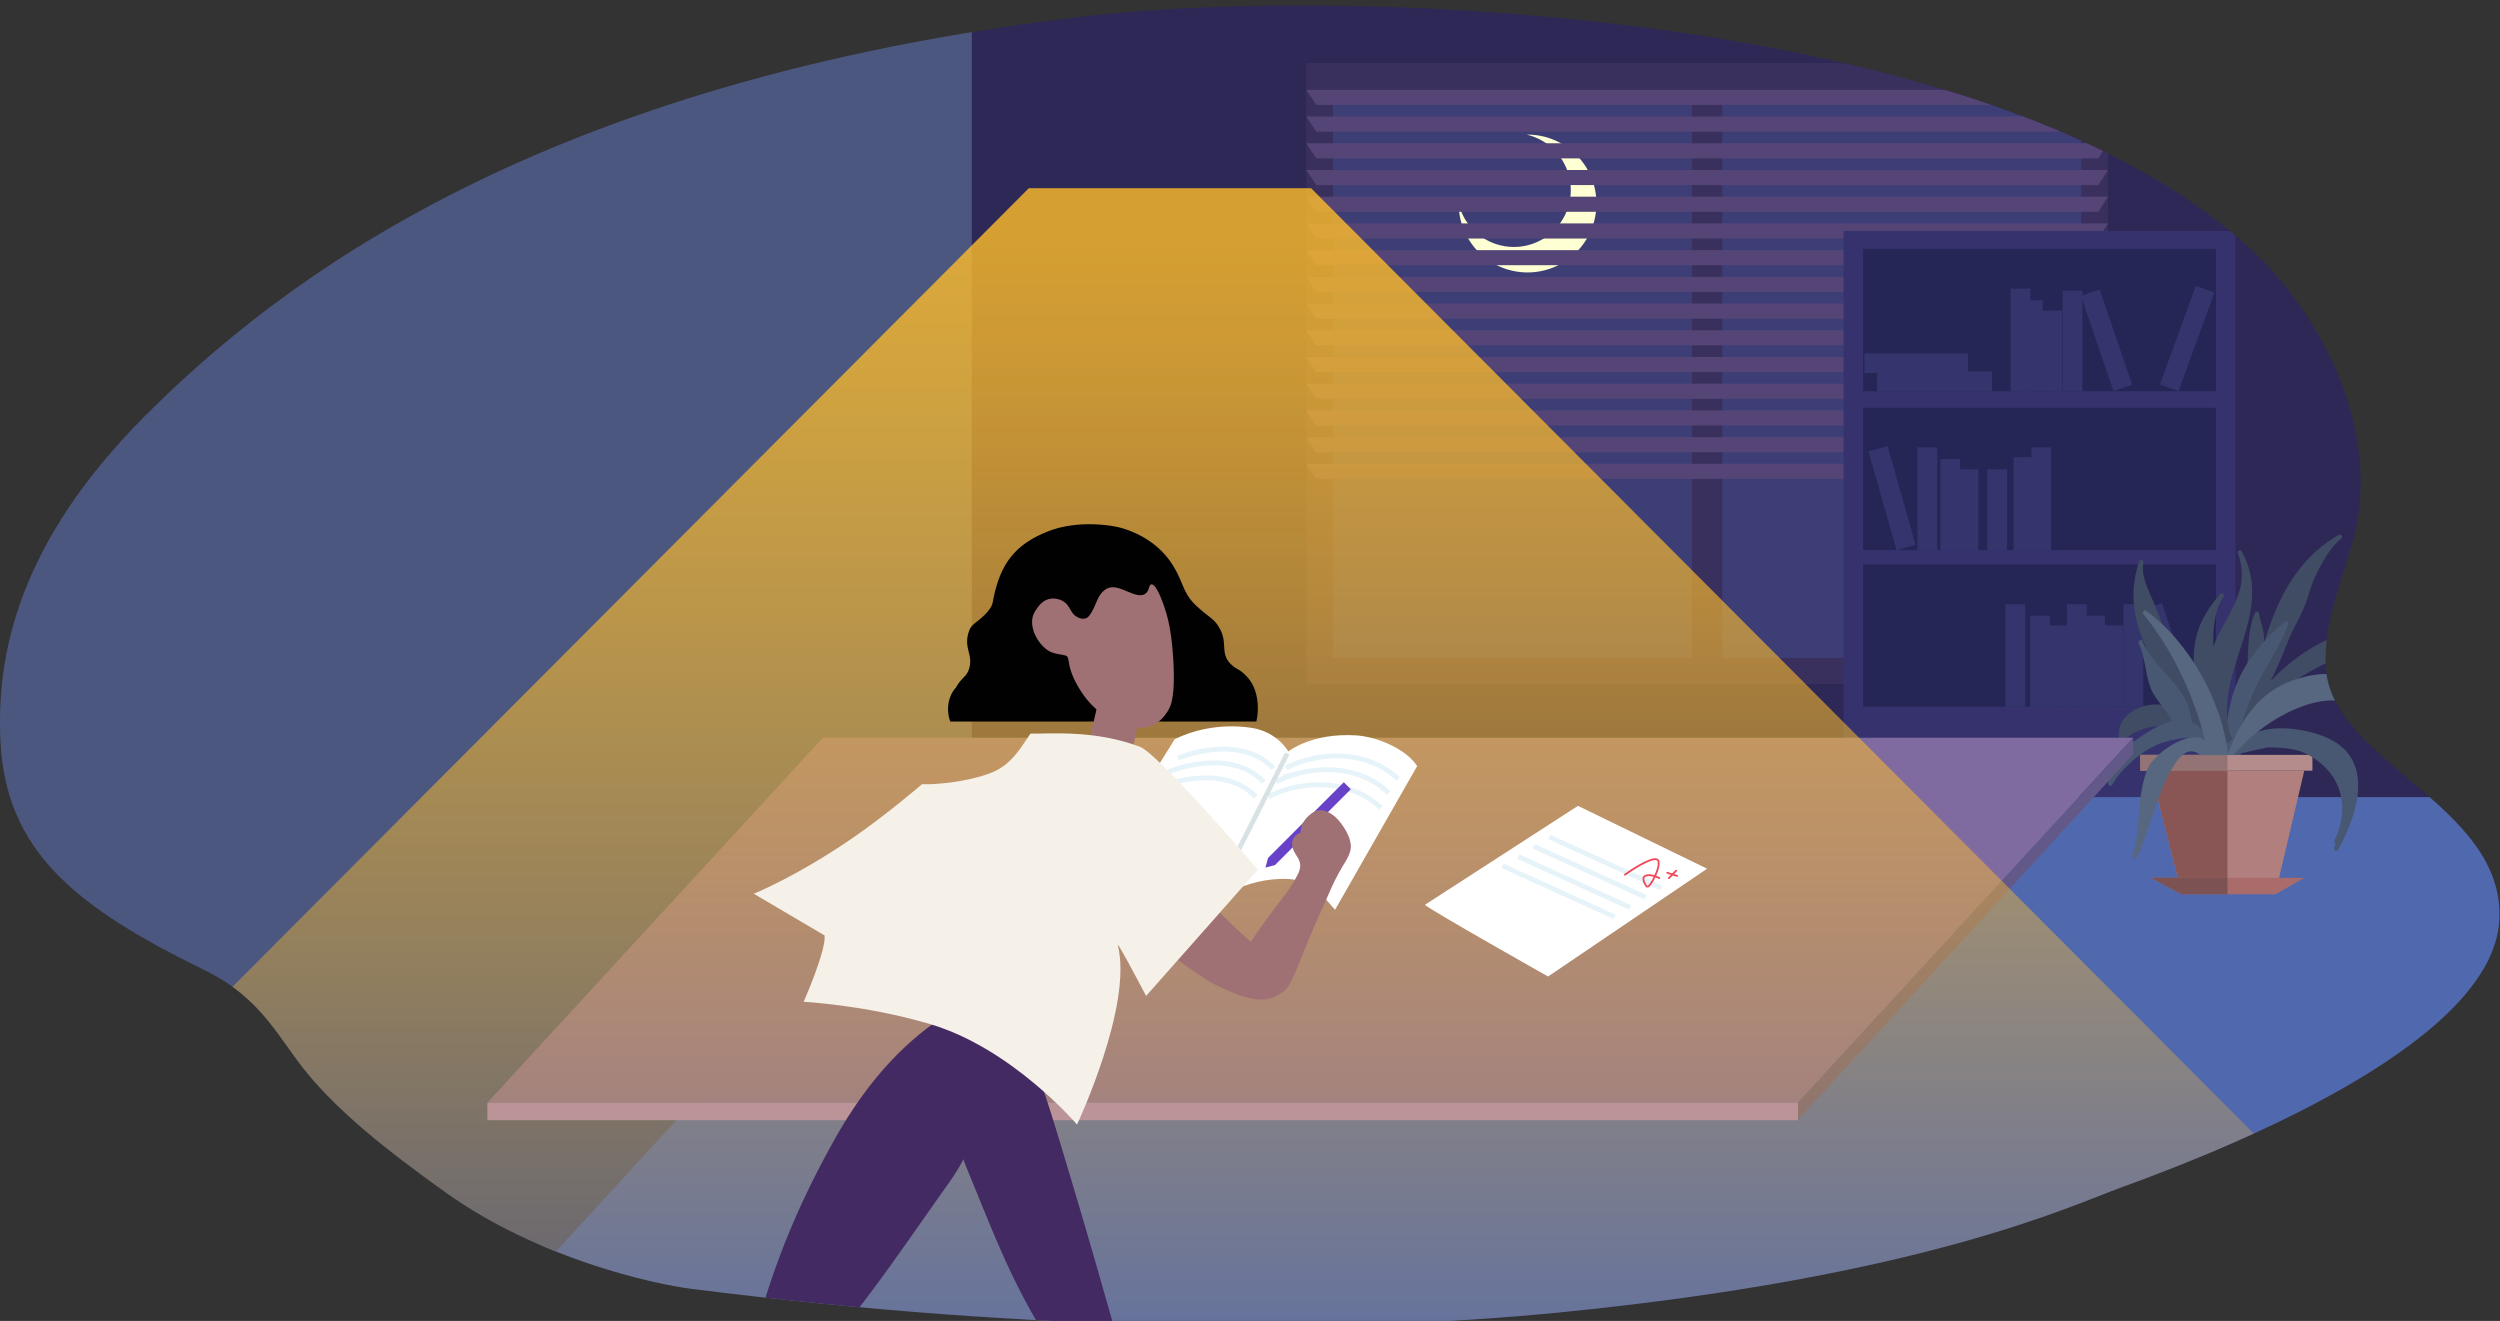 <svg id="Layer_1" data-name="Layer 1" xmlns="http://www.w3.org/2000/svg" xmlns:xlink="http://www.w3.org/1999/xlink" viewBox="0 0 2061 1089"><rect x="0" y="0" width="2061" height="1089" fill="#333333" stroke="none"/><defs><style>.cls-1,.cls-27,.cls-28,.cls-34{fill:none;}.cls-2{clip-path:url(#clip-path);}.cls-3{fill:#2d2856;}.cls-4{fill:#3a305e;}.cls-5{fill:#3e3e77;}.cls-6{fill:#feffd2;}.cls-7{fill:#554577;}.cls-8{fill:#35326d;}.cls-9{fill:#252556;}.cls-10{fill:#35356d;}.cls-11{fill:#5068ad;}.cls-12{fill:#b27f7f;}.cls-13{fill:#b58c8c;}.cls-14{fill:#895555;}.cls-15{fill:#937373;}.cls-16{fill:#aa6b6b;}.cls-17{fill:#7c5252;}.cls-18{fill:#3f4c64;}.cls-19{fill:#485872;}.cls-20{fill:#57677f;}.cls-21{fill:#4c577f;}.cls-22{fill:#7f6ba0;}.cls-23{fill:#a184c3;}.cls-24{fill:#635989;}.cls-25{opacity:0.8;fill:url(#linear-gradient);}.cls-26{fill:#fff;}.cls-27{stroke:#e6f3f9;}.cls-27,.cls-28{stroke-miterlimit:10;stroke-width:4px;}.cls-28{stroke:#d8e2e5;}.cls-29{fill:#6841c9;}.cls-30{fill:#010101;}.cls-31{fill:#a07174;}.cls-32{fill:#432a63;}.cls-33{fill:#f5f0e8;}.cls-34{stroke:#f24657;stroke-linecap:round;stroke-linejoin:round;stroke-width:1.5px;}</style><clipPath id="clip-path"><path class="cls-1" d="M892.83,13.61c-448.5,52.88-662.13,218.19-773,329C14.27,448.23-3.1,540.91.41,611.24,4.9,701.41,61.5,747.45,169,800c47.34,23.14,61,56.68,84.46,85,25.68,31.09,63.24,62.05,115,98.81,76,54,170.22,74.72,201.4,78.68,283.49,36,532.84,37.54,715.62,19.51,300.17-29.6,422.94-88.51,463-103,102.68-37.13,306-122,311.89-219.89,5.83-96.88-143.1-131.68-143.1-212.78,0-25.87,2.26-35.35,21-95.62,26.06-83.67-16.15-176.2-69.39-231.95C1669.42,10,1122-13.42,892.83,13.61Z"/></clipPath><linearGradient id="linear-gradient" x1="964.5" y1="1241.26" x2="964.5" y2="130.48" gradientUnits="userSpaceOnUse"><stop offset="0" stop-color="#ffbd29" stop-opacity="0"/><stop offset="0.15" stop-color="#ffbd29" stop-opacity="0.18"/><stop offset="0.44" stop-color="#ffbd29" stop-opacity="0.53"/><stop offset="0.67" stop-color="#ffbd29" stop-opacity="0.78"/><stop offset="0.85" stop-color="#ffbd29" stop-opacity="0.94"/><stop offset="0.94" stop-color="#ffbd29"/></linearGradient></defs><title>bully - school scene [Recovered]</title><path class="cls-1" d="M956.87,16.07c-448.5,52.88-662.13,218.18-773,329C78.31,450.69,60.94,543.36,64.45,613.7,68.94,703.87,125.54,749.91,233,802.47c47.34,23.15,61,56.68,84.46,85,25.68,31.08,63.24,62,115,98.81,76,54,170.23,74.72,201.4,78.67,283.49,36,532.84,37.55,715.62,19.52,300.17-29.6,422.94-88.51,463-103,102.68-37.14,306-122,311.89-219.89,5.83-96.89-143.1-131.69-143.1-212.78,0-25.88,2.26-35.35,21-95.62,26.06-83.67-16.15-176.2-69.39-231.95C1733.46,12.4,1186.08-11,956.87,16.07Z"/><g class="cls-2"><rect class="cls-3" x="801.15" y="-254.64" width="1273.81" height="912.43"/><rect class="cls-4" x="1076.86" y="52.07" width="660.96" height="511.78"/><rect class="cls-5" x="1098.97" y="77.11" width="295.79" height="465.34"/><rect class="cls-5" x="1419.92" y="77.11" width="295.79" height="465.34"/><path class="cls-6" d="M1259.34,111h-.82a46.88,46.88,0,1,1-56,56.8A56.8,56.8,0,1,0,1259.34,111Z"/><polygon class="cls-7" points="1729.85 86.52 1085.2 86.52 1076.86 74.07 1737.82 74.07 1729.85 86.52"/><polygon class="cls-7" points="1729.85 108.54 1085.2 108.54 1076.86 96.09 1737.82 96.09 1729.85 108.54"/><polygon class="cls-7" points="1729.85 130.56 1085.2 130.56 1076.86 118.12 1737.82 118.12 1729.85 130.56"/><polygon class="cls-7" points="1729.85 152.58 1085.2 152.58 1076.86 140.14 1737.82 140.14 1729.85 152.58"/><polygon class="cls-7" points="1729.85 174.6 1085.2 174.6 1076.86 162.16 1737.82 162.16 1729.85 174.6"/><polygon class="cls-7" points="1729.85 196.63 1085.2 196.63 1076.86 184.18 1737.82 184.18 1729.85 196.63"/><polygon class="cls-7" points="1729.85 218.65 1085.2 218.65 1076.86 206.21 1737.82 206.21 1729.85 218.65"/><polygon class="cls-7" points="1729.85 240.67 1085.2 240.67 1076.86 228.23 1737.82 228.23 1729.85 240.67"/><polygon class="cls-7" points="1729.85 262.69 1085.2 262.69 1076.86 250.25 1737.82 250.25 1729.85 262.69"/><polygon class="cls-7" points="1729.85 284.71 1085.2 284.71 1076.86 272.27 1737.82 272.27 1729.85 284.71"/><polygon class="cls-7" points="1729.85 306.74 1085.2 306.74 1076.86 294.29 1737.82 294.29 1729.85 306.74"/><polygon class="cls-7" points="1729.85 328.76 1085.2 328.76 1076.86 316.31 1737.82 316.31 1729.85 328.76"/><polygon class="cls-7" points="1729.85 350.78 1085.2 350.78 1076.86 338.34 1737.82 338.34 1729.85 350.78"/><polygon class="cls-7" points="1729.85 372.8 1085.2 372.8 1076.86 360.36 1737.82 360.36 1729.85 372.8"/><polygon class="cls-7" points="1729.85 394.82 1085.2 394.82 1076.86 382.38 1737.82 382.38 1729.85 394.82"/><rect class="cls-8" x="1519.85" y="190.4" width="323.04" height="503.51"/><rect class="cls-9" x="1535.89" y="205.23" width="290.97" height="117.3"/><rect class="cls-9" x="1535.89" y="336.17" width="290.97" height="117.3"/><rect class="cls-9" x="1535.89" y="465.41" width="290.97" height="117.3"/><rect class="cls-10" x="1657.48" y="237.91" width="16.28" height="84.62"/><rect class="cls-10" x="1586.73" y="267.01" width="16.28" height="94.76" transform="translate(1280.48 1909.26) rotate(-90)"/><rect class="cls-10" x="1571.65" y="256.73" width="16.28" height="85.43" transform="translate(1280.34 1879.23) rotate(-90)"/><rect class="cls-10" x="1700.42" y="239.66" width="16.28" height="82.88"/><rect class="cls-10" x="1794.91" y="235.98" width="16.28" height="86.37" transform="translate(204.42 -600.21) rotate(20.01)"/><rect class="cls-10" x="1728.53" y="239.25" width="16.28" height="82.88" transform="translate(2.33 575.42) rotate(-18.83)"/><rect class="cls-10" x="1683.8" y="256.09" width="16.28" height="66.44"/><rect class="cls-10" x="1667.78" y="247.58" width="16.28" height="74.96"/><rect class="cls-10" x="1653.32" y="498.09" width="16.28" height="84.62"/><rect class="cls-10" x="1673.64" y="507.51" width="16.28" height="75.21"/><rect class="cls-10" x="1689.93" y="515.58" width="16.28" height="67.13"/><rect class="cls-10" x="1704" y="498.09" width="16.28" height="84.62"/><rect class="cls-10" x="1719" y="507.51" width="16.28" height="75.21"/><rect class="cls-10" x="1734.33" y="515.58" width="16.28" height="67.13"/><rect class="cls-10" x="1750.61" y="498.09" width="16.28" height="84.62"/><rect class="cls-10" x="1780.11" y="497.73" width="16.28" height="84.62" transform="translate(-78.6 605.94) rotate(-18.83)"/><rect class="cls-10" x="1580.74" y="368.85" width="16.28" height="84.62"/><rect class="cls-10" x="1599.69" y="378.46" width="16.28" height="75.01"/><rect class="cls-10" x="1614.64" y="386.8" width="16.28" height="66.67"/><rect class="cls-10" x="1638.35" y="386.8" width="16.28" height="66.67"/><rect class="cls-10" x="1659.98" y="376.91" width="16.28" height="76.56"/><rect class="cls-10" x="1674.66" y="368.85" width="16.28" height="84.62"/><rect class="cls-10" x="1551.64" y="368.23" width="16.28" height="84.62" transform="translate(-52.85 440.31) rotate(-15.8)"/><polygon class="cls-11" points="1134.38 1815.59 -269.25 1815.59 783.51 657.15 2187.14 657.15 1134.38 1815.59"/><polygon class="cls-12" points="1876.02 735.7 1798.41 735.7 1773.01 635.34 1899.65 635.34 1876.02 735.7"/><rect class="cls-13" x="1764.54" y="622.3" width="141.81" height="13.05"/><polygon class="cls-14" points="1836.33 635.34 1773.01 635.34 1798.41 735.7 1836.33 735.7 1836.33 635.34"/><rect class="cls-15" x="1764.54" y="622.3" width="71.79" height="13.05"/><polygon class="cls-16" points="1876.02 737.21 1798.41 737.21 1773.01 723.66 1899.65 723.66 1876.02 737.21"/><polygon class="cls-17" points="1836.33 723.66 1773.01 723.66 1798.41 737.21 1836.33 737.21 1836.33 723.66"/><path class="cls-18" d="M1830.32,489.71a106,106,0,0,0-14.72,21.46,69.4,69.4,0,0,0-6.65,23.47c-2.31,21.46,5.16,41.7,10,62.26.34,1.47.65,3,.95,4.43q-2.5-6.15-5-12.28-6.69-16-13.77-31.89c-4.72-10.59-9.87-21-14.32-31.73-4.26-10.25-7.83-20.8-12.24-31-4.07-9.41-9.42-19.94-7.55-30.51a1.8,1.8,0,0,0-3.47-1,86.59,86.59,0,0,0-4.7,30.57,98.05,98.05,0,0,0,5.52,28.25,204.28,204.28,0,0,0,12.1,27.38,297.39,297.39,0,0,0,15.35,27.32,104.86,104.86,0,0,0,10.46,13.3c-2.34-1.42-4.75-2.72-7.21-3.9a54.79,54.79,0,0,0-11.38-4.33c-12.21-2.77-27.87,2.49-34.37,13.56a20.5,20.5,0,0,0-2,15.11,1.82,1.82,0,0,0,3,.8c11.18-11,26.71-13.78,41.84-12,5.42.63,11,3,15.92,5.3a49.88,49.88,0,0,1,7.89,4.47,18,18,0,0,1,2.6,2.19,1.89,1.89,0,0,0,1.46,2.14l.17.38a1.86,1.86,0,0,0,2.66,1,1.58,1.58,0,0,0,.76-.65,1.52,1.52,0,0,0,.35-.45,1.56,1.56,0,0,0,.78-2c-.18-.54-.38-1.06-.58-1.57a1.9,1.9,0,0,0,.58-1.67q-.46-3.21-1.09-6.39a268.65,268.65,0,0,0,1.81-51.21c-.87-16.67-2.49-34.7,3.46-50.67a35.64,35.64,0,0,1,4.27-8C1834.32,490.23,1831.64,488.16,1830.32,489.71Z"/><path class="cls-18" d="M1977.19,519.94c-5.2-.07-10.18-1.82-15.39-1.8a108.86,108.86,0,0,0-16.32,1.53,106.64,106.64,0,0,0-30.09,9.32c-16.33,7.9-31.09,19.55-43.73,32.67,3.13-5.95,5.94-12.06,8.58-18.23,2-4.76,4-9.57,5.85-14.39a167.85,167.85,0,0,1,7.23-15.36,156.9,156.9,0,0,0,7.14-15.27c2-5.23,3.4-10.66,5.31-15.92a123.88,123.88,0,0,1,10.09-20.83c3.91-6.53,8.46-13,14.37-17.83,1.62-1.34-.45-3.8-2.18-2.83-15.58,8.73-28.34,21.38-38.19,36.19s-16.72,31.61-21.95,48.6c-.43,1.4-.84,2.81-1.24,4.21a54.17,54.17,0,0,0-1.38-12.1c-1-4.17-2.4-8.22-3-12.47-.27-2-2.91-1.43-3.47,0-6.16,15.48-5.18,32.13-6.3,48.44-.93,13.59-4.69,26.73-6.88,40.11a1.87,1.87,0,0,0-.16,1c-.21,1.36-.41,2.72-.58,4.08l-.12.3a1.52,1.52,0,0,0-.06,1.14c-.07.61-.14,1.21-.2,1.82a1.67,1.67,0,0,0-.1,1.15c0,.23,0,.46-.07.69-.19,2.31,3.41,2.29,3.6,0,0-.24,0-.48.07-.72l0,0c0,.73-.07,1.46-.09,2.2,0,2.32,3.55,2.31,3.6,0a79.63,79.63,0,0,1,.62-8.05c1.44-1.78,3-3.5,4.46-5.22,3.28-3.77,6.55-7.51,10.1-11a157.21,157.21,0,0,1,23.17-18.87A219,219,0,0,1,1916,547.49c10.12-5,20.42-10.08,31.13-13.71,5-1.71,9.79-4.14,14.68-6.19s10.08-4.19,15.39-4.05C1979.51,523.57,1979.51,520,1977.19,519.94Z"/><path class="cls-19" d="M1935.61,621c-8.2-10.39-21.94-15.56-34.49-18.27-13.22-2.85-28-3.66-40.95,1-7,2.55-13.28,7.11-16.72,13.86a1.8,1.8,0,0,0-.21.84l-1.88.47c2.76-8.3,5-16.76,7.63-25.11a195.6,195.6,0,0,1,10.48-26.76c8.6-17.86,20.29-34.14,27.23-52.81.68-1.84-1.77-2.8-3-1.75-12.83,10.91-24.57,23.26-33.11,37.87-7.93,13.57-12.42,28.67-14.5,44.2a178.83,178.83,0,0,0-1.46,20,1.83,1.83,0,0,0-1.69,3,4.55,4.55,0,0,1,1.7,2.45c.28,2,3.49,1.49,3.53-.45a2,2,0,0,0,1.88.56,1.83,1.83,0,0,0,2.2,2.22l1-.25a1.94,1.94,0,0,0,.15.36h3.25A6.81,6.81,0,0,1,1848,621q9.39-2.28,18.85-4.25l2.46-.5c3.62-.09,7.24,0,10.81.29,5.87.42,12,1.18,17.5,3.32a58.05,58.05,0,0,1,20.46,14,46.92,46.92,0,0,1,12.61,27.49c1.12,10.94-1.5,22-6.21,31.83a1.89,1.89,0,0,0,.91,2.53c-.35,1.11-.71,2.21-1.09,3.3-.67,2,2.33,3.17,3.29,1.39,6.77-12.53,12.59-25.91,15.26-40C1945.39,646.83,1944.48,632.25,1935.61,621Z"/><path class="cls-18" d="M1853.41,512.78c2.3-9.45,3.72-19.2,3.18-28.94a68.27,68.27,0,0,0-8.5-29.23c-1-1.76-4-.56-3.29,1.38a48.86,48.86,0,0,1,2.6,26.34c-1.53,8.06-5.07,15.55-8.86,22.77-4,7.63-8.36,15.07-11.85,23a74.28,74.28,0,0,0-6.6,30c-.06,18.5,7,36.06,12.47,53.43a1.83,1.83,0,0,0,2.71,1c1.91.07,3.51-1.59,4.54-3.09a1.8,1.8,0,0,0-.65-2.46h0C1828.72,574.91,1846,543.49,1853.41,512.78Z"/><path class="cls-19" d="M1819.16,608c-2.77-5.46-6.76-10.35-12.26-12.86a53.07,53.07,0,0,0-5.62-18.75A83.33,83.33,0,0,0,1790,560.47c-8.41-9.75-17.73-18.79-23.18-30.61-.19-.42-.37-.84-.57-1.26-1-2.13-4-.27-3.11,1.81.18.42.37.83.56,1.25,4.77,11.08,5,23.59,9.07,34.93,3.77,10.53,13.22,17.7,17.67,27.82A58.22,58.22,0,0,0,1781,598a111.22,111.22,0,0,0-20.38,12.39,70.94,70.94,0,0,0-17,17.66,32.79,32.79,0,0,0-5.56,18c0,1.71,2.52,2.56,3.36.91,3.82-7.53,10-13.78,16.25-19.3a82.37,82.37,0,0,1,21.06-13.91c5.46-2.37,11.76-3.61,17.58-4.66a49.82,49.82,0,0,1,9.74-.91c1.66,0,4.39.24,5.14,1.53a1.68,1.68,0,0,0,1.2.84c.23.2.48.38.7.6a1.8,1.8,0,0,0,3.07-1.26C1817.3,611.73,1820.18,610,1819.16,608Z"/><path class="cls-20" d="M1952.41,572.61c-7.81-10.88-19.83-16.52-33.08-16.94-8.3-.26-16.7,1.41-24.62,3.76a79,79,0,0,0-21.45,10c-12.63,8.47-21.92,20.78-28.76,34.21a167,167,0,0,0-7.62,17.66c-4.88-35.8-21.44-70.65-45.44-97.55a142.75,142.75,0,0,0-22.2-20.2c-1.77-1.29-3.38,1.37-2.18,2.83,12.64,15.32,23,32.5,31.51,50.38a275.26,275.26,0,0,1,19.36,54.09,10.32,10.32,0,0,0-2-1.52c-4.14-2.46-9.48-1.69-13.85-.4a55.8,55.8,0,0,0-15.77,8,57.17,57.17,0,0,0-12.41,11.33c-3,3.82-4.6,8.33-6,13a117.3,117.3,0,0,0-3.72,20.88c-1.54,14.51-1.69,29.38-6.28,43.37a1.8,1.8,0,0,0,3,1.75c1.83-2.06,2.9-4.74,4-7.26,1.61-3.84,3-7.8,4.3-11.74,3.54-10.4,6.87-20.87,10.73-31.16,3.66-9.75,7.68-19.68,13.66-28.27a27.47,27.47,0,0,1,7.71-7.85,9.37,9.37,0,0,1,8-1.12,14,14,0,0,1,4.57,2.66h27.6A118,118,0,0,1,1862,602.68a136.77,136.77,0,0,1,31.86-18.77c10.35-4.26,21.66-7.2,32.93-6.24a34.42,34.42,0,0,1,25.54,14.45c4.51,6.38,7,13.9,8.65,21.48.42,2,3.66,1.54,3.53-.48C1963.66,599.06,1960.77,584.26,1952.41,572.61Z"/><polygon class="cls-21" points="801.15 657.93 -269.25 1825.04 -269.25 664.85 801.15 -502.27 801.15 657.93"/><polygon class="cls-22" points="1758.64 608.18 1482.25 909.01 401.82 909.01 678.38 608.18 1758.64 608.18"/><rect class="cls-23" x="401.82" y="909.01" width="1080.43" height="14.48" transform="translate(1884.08 1832.51) rotate(-180)"/><polygon class="cls-24" points="1482.25 923.22 1758.64 621.66 1758.64 608.18 1482.25 909.01 1482.25 923.22"/><polygon class="cls-25" points="1080.83 155.13 848.17 155.13 -452.86 1459.86 2381.86 1459.86 1080.83 155.13"/><path class="cls-26" d="M968.44,609.41l-80.36,129s39.49-25.36,79.3-18c21.4,4,31.63,24.23,31.63,24.23s26.1-21.58,63.08-20c21,.9,33.15,20,38.53,25.38l67.67-118.43c-9-14.07-33-24.35-50.74-25.37-36.38-2.12-55.51,13.29-55.51,13.29s-8.78-16.22-30.39-19.48C1004.39,595.93,981.4,602.88,968.44,609.41Z"/><path class="cls-27" d="M1049.66,633.33C1030.1,612.08,995.14,615.58,971,625"/><path class="cls-27" d="M1152.68,642.29c-18.94-18.3-47.23-22.48-72.16-16.57a93.64,93.64,0,0,0-20.26,7.32"/><path class="cls-27" d="M1041.77,644.66c-19.56-21.25-54.52-17.76-78.69-8.31"/><path class="cls-27" d="M1144.79,653.62c-18.94-18.3-47.23-22.48-72.16-16.58a94.17,94.17,0,0,0-20.26,7.32"/><path class="cls-27" d="M1035.29,657c-19.56-21.25-54.52-17.76-78.69-8.31"/><path class="cls-27" d="M1138.32,666c-19-18.3-47.24-22.47-72.17-16.57a94.17,94.17,0,0,0-20.26,7.32"/><line class="cls-28" x1="1061.23" y1="621.21" x2="1001.06" y2="740.1"/><polygon class="cls-29" points="1045.38 707.29 1043.26 715.21 1051.18 713.09 1113.61 650.66 1107.81 644.87 1045.38 707.29"/><path class="cls-30" d="M783.59,594.86h252.14a54.48,54.48,0,0,0,1.16-8.39c.14-3.35.73-17.79-8.38-28-7.06-7.87-8.39-5.59-14-11.18-8.51-8.51-2.62-16.72-8.38-28-4.9-9.55-8.37-9.25-19.57-19.57-11.43-10.53-10.72-19.23-19.57-33.54-13.16-21.3-34.51-28.53-41.92-30.75-8.24-2.46-36.77-7.09-61.5,2.8-28,11.18-39.13,27.95-44.72,55.9-.58,2.92-.43,5.56-5.59,11.18-6.94,7.57-11.82,8.6-14,14-5.59,14,2.8,19.56,0,30.75-2.07,8.27-6,7.52-11.18,16.77,0,0-9.42,9.16-5.59,25.15A13.41,13.41,0,0,0,783.59,594.86Z"/><path class="cls-31" d="M886.13,507.35c-4.56-3.68-4.55-11-13.74-13.35-11.12-2.84-16.62,5.8-19.45,10.69-5.79,10,1.49,25,10.68,31.28,5.49,3.76,13.1,3.33,15.79,4.94,1.06.63,1.5,3.43,1.69,4.7,1.42,9.63,6.14,18.37,10.82,25.41A68.76,68.76,0,0,0,912,590.87a53,53,0,0,0,18.57,7.89c5.46,1.1,11.41,2.3,18.14-.21,8.29-3.08,12.58-10,14.52-13.23,1.7-2.84,6.14-11.08,3.84-44.18-1.4-20.07-3.92-29.88-5.34-34.8-2.94-10.22-8.55-25.11-12.59-24.54-2.19.31-1.32,4.82-4.7,7.47-7.61,6-22.08-9.16-31.8-4.06-8.62,4.53-8.61,15.06-15,22.76C895.07,511,890.32,510.74,886.13,507.35Z"/><path class="cls-31" d="M905.34,579.43s-8.92,33.77-8.92,47.91l32.11,3.46c6-9.3,11.87-46,11.87-47.88Z"/><path class="cls-32" d="M825.41,833.4c-8.18-8.23-15.85-13.36-23.69-16-1.18,4.47-2.24,9-3.1,13.54-6.29,33.55-8.92,67.88-10.83,101.92a1.11,1.11,0,0,0,0,.19,170.49,170.49,0,0,0,9.55,30.84c29.06,70.73,43.29,111.2,91.5,176.59,20.63,28,24.56,32.81,38.51,45.14,5.84,5.16,15.1,6.15,12-7.83-9.74-44.41-14-59.36-22.66-89.77-13.44-47.16-21.7-76.16-41.07-140.52C856.69,884.61,846.09,854.2,825.41,833.4Z"/><path class="cls-32" d="M784,834c10.42-6.55,19.58-10,28.3-10.84.16,4.9.17,9.81,0,14.74-1.5,36.18-7,72.29-13.14,107.94,0,.06,0,.13,0,.2a181.21,181.21,0,0,1-17.24,29.59c-46.93,66.18-67.05,97.86-123.36,163.12-22.35,25.91-21.48,25.91-37.1,41.52-5.84,5.84-11.68,4.18-10.56-11,3.23-43.58,3.79-45.55,16.64-88.12,13.82-45.77,30.69-88.41,60.14-141.18C721.6,879.12,757.65,850.57,784,834Z"/><path class="cls-31" d="M959.82,719.45c11.26.7,28.95,16,42.12,29.3,15.59,15.77,29.24,27.85,29.24,27.85s6.85-11.48,24.76-34.47c9.14-11.73,11.39-16.51,13.35-20.07,7.81-14.26-4.48-16-4.09-27.09.11-3.12,3.06-7.72,7-8.32,0,0-1-10.34,11.39-17.52,6-3.48,13.74,1.06,17.71,4.81,5.13,4.86,14.19,17.37,12,27.09-1.37,5.93-4.81,9.9-9.53,18.5s-6.49,13.15-13.08,28.06c-5.91,13.4-5.59,11.61-18.49,43.43-9.44,23.3-10.63,24.53-17.11,28.37-5,3-13.44,8.86-36,0-22.37-8.81-24.39-11.34-52.85-31.29-21.53-15.09-29.93-33.66-29.93-33.66C931.7,741.15,954.88,723.44,959.82,719.45Z"/><path class="cls-33" d="M849.49,604.81c-7.69,11-15.24,25.44-32.11,32.16-18.57,7.39-45,10-57.31,9.53,0,0-29.29,25.34-58.94,45.55-45.67,31.13-79.73,44.74-79.73,44.74l58.39,34.4c1.41,12.32-17.25,54.68-17.25,54.68s51,2.63,104.24,18.4c67.6,20,121.12,82.82,121.12,82.82S934,829.21,921.6,779.5c-1.37-5.48,23.25,41.57,23.25,41.57L1037,716.93s-81.81-95.55-97.39-101.36C902.61,601.81,868.22,604.92,849.49,604.81Z"/><path class="cls-26" d="M1174.68,745.93c4.17,4.17,101.54,59.11,101.54,59.11l131.12-88.87-106.46-51.83Z"/><line class="cls-27" x1="1277.2" y1="689.97" x2="1369.54" y2="732.03"/><line class="cls-27" x1="1264.37" y1="697.64" x2="1356.71" y2="739.7"/><line class="cls-27" x1="1251.54" y1="706.12" x2="1343.88" y2="748.18"/><line class="cls-27" x1="1238.71" y1="713.79" x2="1331.05" y2="755.84"/><path class="cls-34" d="M1339.59,721.08c11.6-8.28,24.88-15.36,27.22-11.9,3.11,4.61-6.39,22.65-8.88,21.82-1.12-.37-4.4-6.37-2.57-8.2,2.68-2.68,9.34-.71,12.54,1.11"/><path class="cls-34" d="M1374.46,719.49l8.15,2.63"/><line class="cls-34" x1="1381.79" y1="717.84" x2="1375.85" y2="723.91"/></g></svg>
